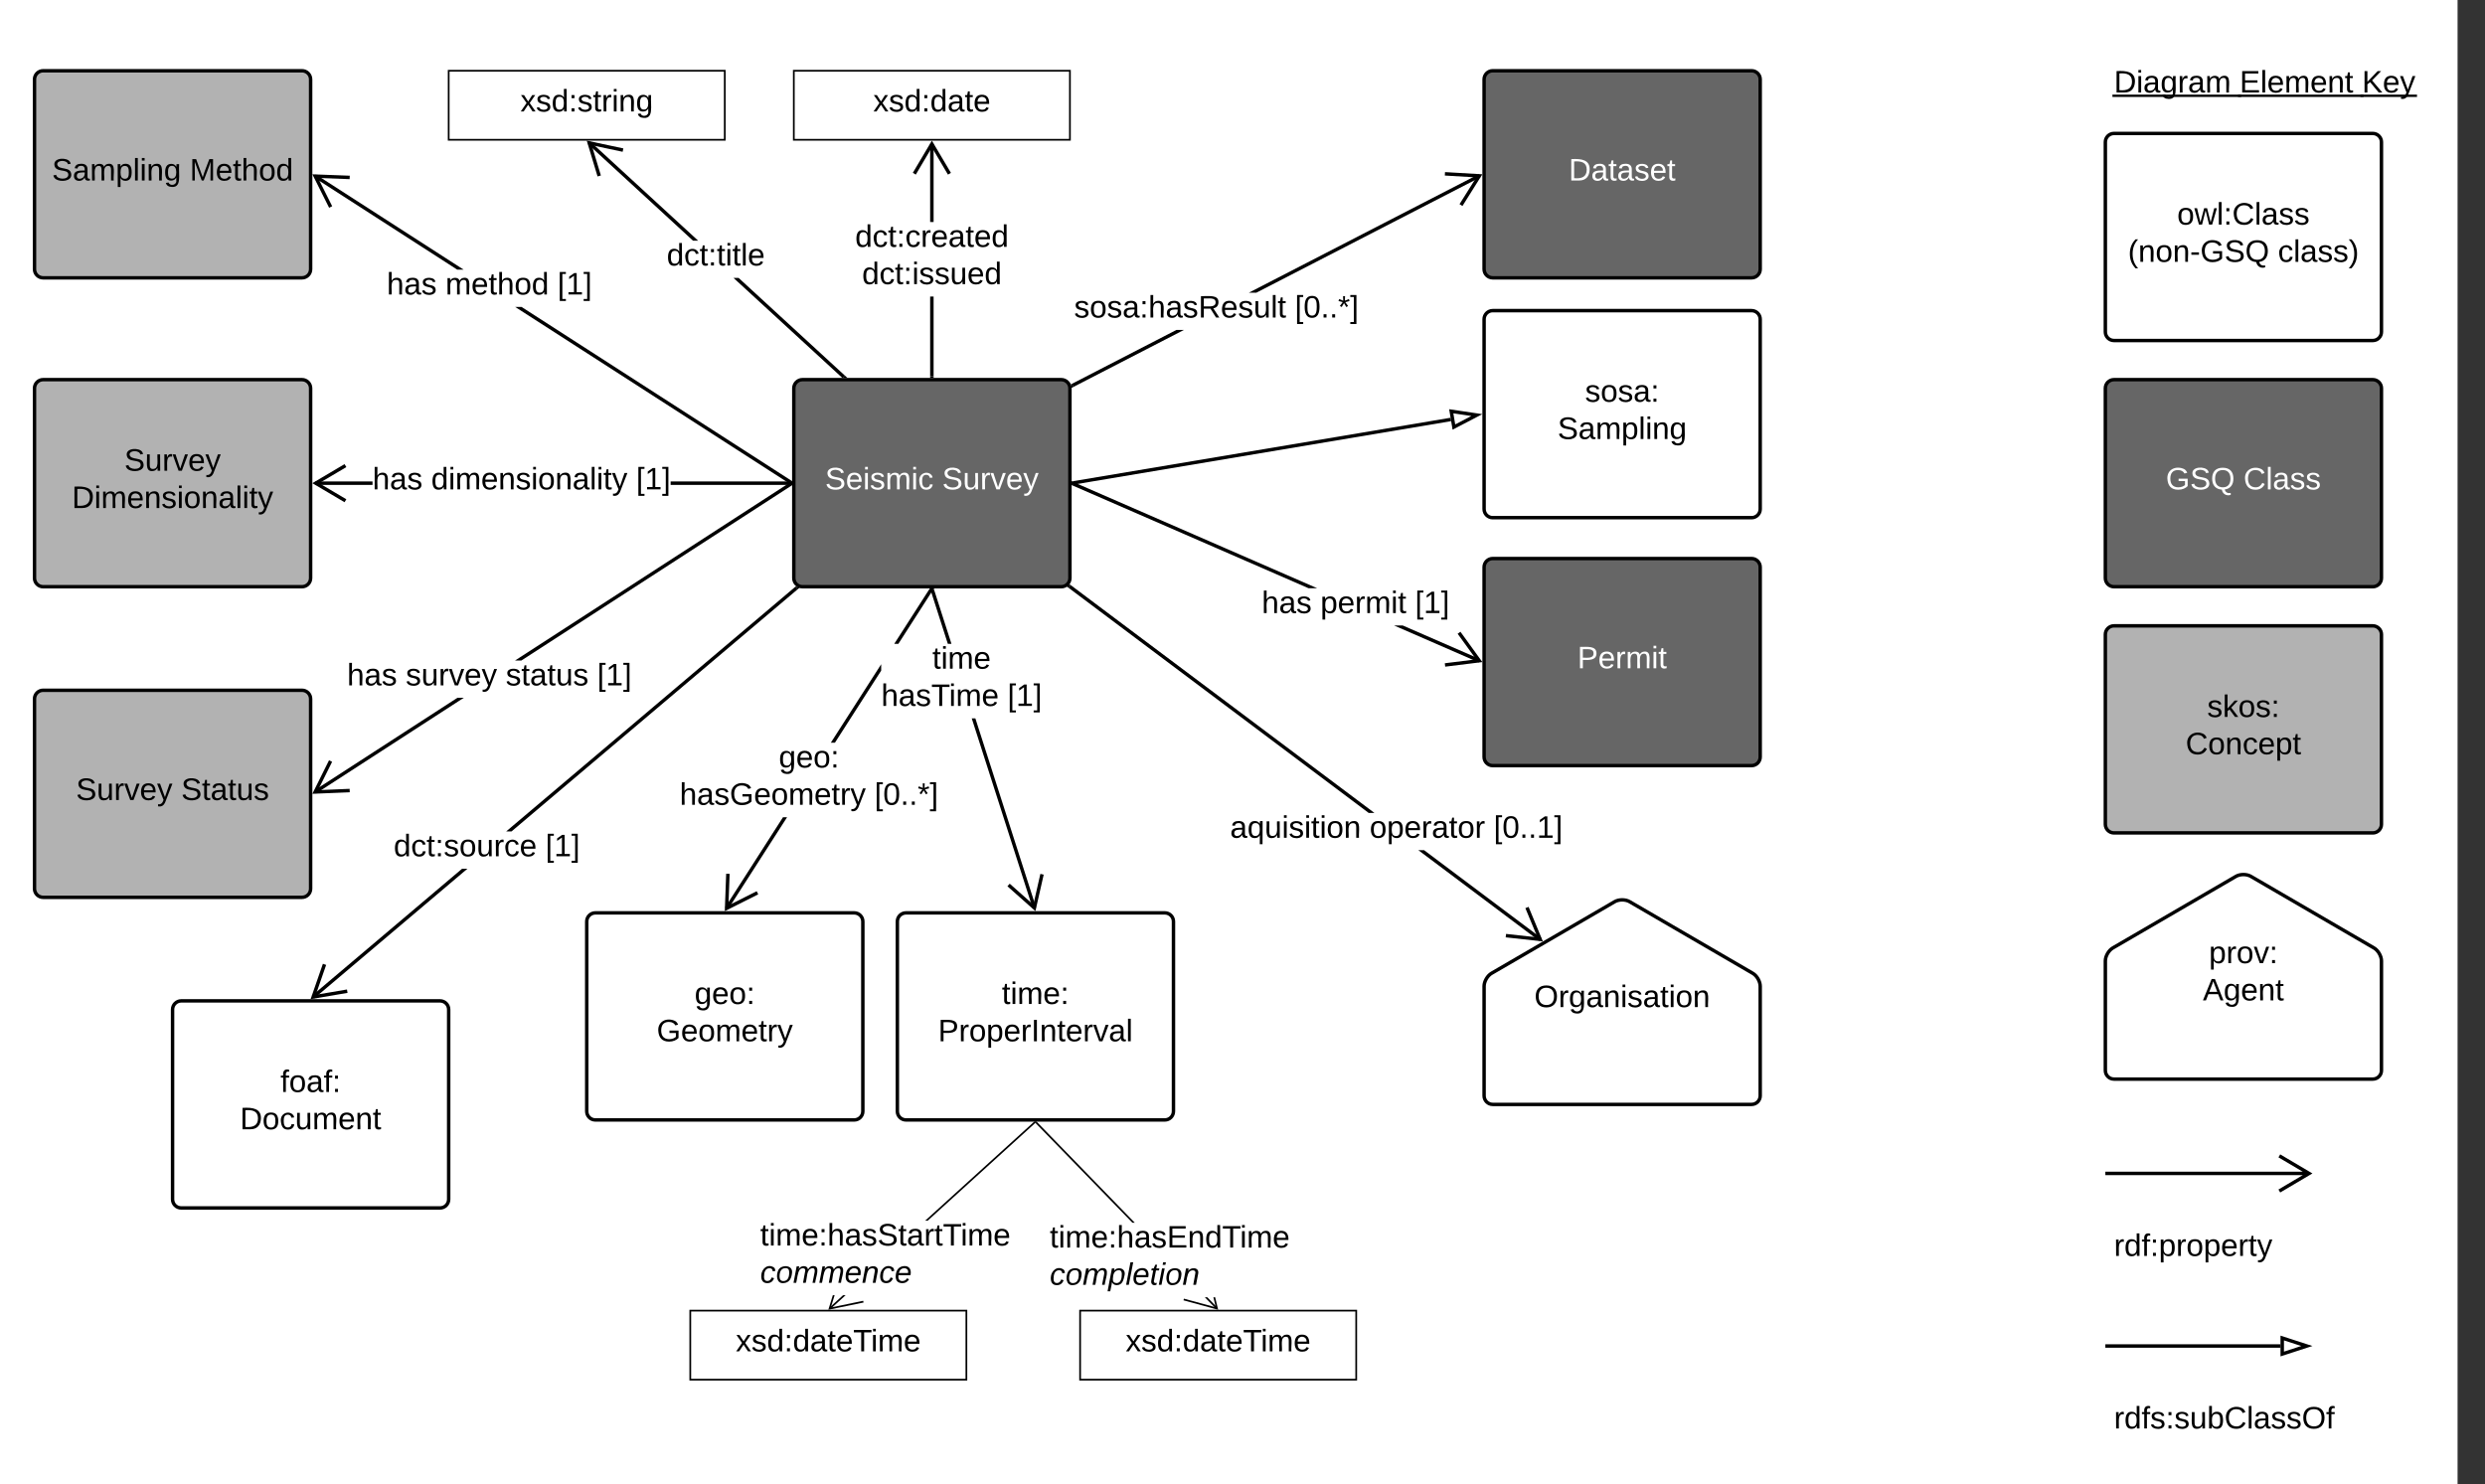 <svg xmlns="http://www.w3.org/2000/svg" xmlns:xlink="http://www.w3.org/1999/xlink" xmlns:lucid="lucid" width="1440" height="860"><rect width="100%" height="100%" fill="#333333" stroke="none"/><g transform="translate(-4.801 -4.801)" lucid:page-tab-id="CWO7RggtAkv_"><path d="M0 0h1428.9v1010.86H0z" fill="#fff"/><path d="M864.8 189.8c0-2.76 2.24-5 5-5h150c2.76 0 5 2.24 5 5v110c0 2.76-2.24 5-5 5h-150c-2.76 0-5-2.24-5-5z" stroke="#000" stroke-width="2" fill="#fff"/><use xlink:href="#a" transform="matrix(1,0,0,1,872.801,192.801) translate(50.5 44.8)"/><use xlink:href="#b" transform="matrix(1,0,0,1,872.801,192.801) translate(34.575 66.4)"/><path d="M464.8 229.8c0-2.76 2.24-5 5-5h150c2.76 0 5 2.24 5 5v110c0 2.76-2.24 5-5 5h-150c-2.76 0-5-2.24-5-5z" stroke="#000" stroke-width="2" fill="#666"/><use xlink:href="#c" transform="matrix(1,0,0,1,472.801,232.801) translate(10.1 55.6)"/><use xlink:href="#d" transform="matrix(1,0,0,1,472.801,232.801) translate(77.95 55.6)"/><path d="M626.8 284.63l218.75-36.76" stroke="#000" stroke-width="2" fill="none"/><path d="M626.98 285.62l-1.18.2v-2.03l.85-.16z"/><path d="M860.6 245.34l-13.3 6.93-1.53-9.14zM864.8 576.32c0-2.76 1.94-6.13 4.32-7.5l71.36-41.5c2.4-1.4 6.26-1.4 8.64 0l71.36 41.5c2.4 1.37 4.32 4.74 4.32 7.5v63.48c0 2.76-2.24 5-5 5h-150c-2.76 0-5-2.24-5-5z" stroke="#000" stroke-width="2" fill="#fff"/><use xlink:href="#e" transform="matrix(1,0,0,1,864.801,524.801) translate(29.075 63.6)"/><path d="M898 548.46l-1.2 1.6-70.1-52.58h3.34zm-96.76-72.58h-3.33L624 345.43l1.2-1.6z"/><path d="M625.2 343.85l-1.2 1.6-1.07-.8 1.7-1.23zM898.87 550.35l-21.56-2.37.23-1.98 18.2 2-7.02-16.92 1.86-.76z"/><use xlink:href="#f" transform="matrix(1,0,0,1,717.597,475.879) translate(0.01 14.4)"/><use xlink:href="#g" transform="matrix(1,0,0,1,717.597,475.879) translate(80.86 14.4)"/><use xlink:href="#h" transform="matrix(1,0,0,1,717.597,475.879) translate(152.76 14.4)"/><path d="M605.2 530.76l-1.9.6-35.4-110.27h2.1zM556.15 377.9h-2.1l-9.9-30.84 1.9-.6z"/><path d="M546.07 346.47l-1.9.6-.42-1.27h2.1zM609.6 511.65l-4.8 21.15-16.22-14.4 1.33-1.5 13.7 12.16 4.06-17.85z"/><use xlink:href="#i" transform="matrix(1,0,0,1,515.427,377.89) translate(29.655 14.4)"/><use xlink:href="#j" transform="matrix(1,0,0,1,515.427,377.89) translate(0.005 36)"/><use xlink:href="#k" transform="matrix(1,0,0,1,515.427,377.89) translate(73.205 36)"/><path d="M264.8 45.8h160v40h-160z" stroke="#000" fill="#fff"/><use xlink:href="#l" transform="matrix(1,0,0,1,269.801,50.801) translate(36.55 18.6)"/><path d="M494.34 222.4l-1.35 1.46-63.13-58h2.96zm-85-78.15h-2.97l-60.9-55.98 1.35-1.48z"/><path d="M495.88 223.8H493l1.32-1.43zM366.02 90.8l-.42 1.96-17.9-3.8 5.3 17.53-1.93.56-6.27-20.76z"/><use xlink:href="#m" transform="matrix(1,0,0,1,391.151,144.251) translate(0.005 14.4)"/><path d="M485.8 763.56l-.66-.74 8.2-7.45h1.48zM604.78 655.5l-62.4 56.67h-1.47l63.2-57.4z"/><path d="M604.76 655.52l-.65-.72h1.44zM486.25 762.48L505 758.6l.22 1-20.42 4.2 2.6-8.43h1.05z"/><use xlink:href="#n" transform="matrix(1,0,0,1,445.336,712.171) translate(0 14.4)"/><use xlink:href="#o" transform="matrix(1,0,0,1,445.336,712.171) translate(0 36)"/><path d="M404.8 764.3h160v40h-160z" stroke="#000" fill="#fff"/><use xlink:href="#p" transform="matrix(1,0,0,1,409.801,769.301) translate(21.4 18.6)"/><path d="M630.7 764.3h160v40h-160z" stroke="#000" fill="#fff"/><use xlink:href="#p" transform="matrix(1,0,0,1,635.701,769.301) translate(21.4 18.6)"/><path d="M710.43 762.8l-.72.7-6.74-6.95h1.4zm-48.05-49.45h-1.4l-56.2-57.84.73-.7z"/><path d="M605.52 654.82l-.72.7-.7-.72h1.4zM710.7 763.8l-20.1-5.47.25-.97 18.48 5.03-1.4-5.85h1.02z"/><use xlink:href="#q" transform="matrix(1,0,0,1,613.117,713.346) translate(0 14.4)"/><use xlink:href="#r" transform="matrix(1,0,0,1,613.117,713.346) translate(0 36)"/><path d="M864.8 50.8c0-2.76 2.24-5 5-5h150c2.76 0 5 2.24 5 5v110c0 2.76-2.24 5-5 5h-150c-2.76 0-5-2.24-5-5z" stroke="#000" stroke-width="2" fill="#666"/><use xlink:href="#s" transform="matrix(1,0,0,1,872.801,53.801) translate(41.025 55.6)"/><path d="M1224.8 709.8c0-2.76 2.24-5 5-5h150c2.76 0 5 2.24 5 5v30c0 2.76-2.24 5-5 5h-150c-2.76 0-5-2.24-5-5z" stroke="#000" stroke-opacity="0" stroke-width="2" fill="#fff" fill-opacity="0"/><use xlink:href="#t" transform="matrix(1,0,0,1,1229.801,709.801) translate(0 22.8)"/><path d="M1224.8 372.47c0-2.76 2.24-5 5-5h150c2.76 0 5 2.24 5 5v110c0 2.76-2.24 5-5 5h-150c-2.76 0-5-2.24-5-5z" stroke="#000" stroke-width="2" fill="#b2b2b2"/><use xlink:href="#u" transform="matrix(1,0,0,1,1232.801,375.467) translate(51 44.8)"/><use xlink:href="#v" transform="matrix(1,0,0,1,1232.801,375.467) translate(38.525 66.4)"/><path d="M1224.8 229.8c0-2.76 2.24-5 5-5h150c2.76 0 5 2.24 5 5v110c0 2.76-2.24 5-5 5h-150c-2.76 0-5-2.24-5-5z" stroke="#000" stroke-width="2" fill="#666"/><use xlink:href="#w" transform="matrix(1,0,0,1,1232.801,232.801) translate(27.05 55.6)"/><use xlink:href="#x" transform="matrix(1,0,0,1,1232.801,232.801) translate(72.05 55.6)"/><path d="M1224.8 29.8c0-2.76 2.24-5 5-5h190c2.76 0 5 2.24 5 5v50c0 2.76-2.24 5-5 5h-190c-2.76 0-5-2.24-5-5z" stroke="#000" stroke-opacity="0" stroke-width="2" fill="#fff" fill-opacity="0"/><use xlink:href="#y" transform="matrix(1,0,0,1,1229.801,29.801) translate(0 28.6)"/><use xlink:href="#z" transform="matrix(1,0,0,1,1229.801,29.801) translate(72.8 28.6)"/><use xlink:href="#A" transform="matrix(1,0,0,1,1229.801,29.801) translate(143.7 28.6)"/><path d="M1224.8 87.13c0-2.76 2.24-5 5-5h150c2.76 0 5 2.24 5 5v110c0 2.77-2.24 5-5 5h-150c-2.76 0-5-2.23-5-5z" stroke="#000" stroke-width="2" fill="#fff"/><use xlink:href="#B" transform="matrix(1,0,0,1,1232.801,90.134) translate(33.6 44.8)"/><use xlink:href="#C" transform="matrix(1,0,0,1,1232.801,90.134) translate(5.1 66.4)"/><use xlink:href="#D" transform="matrix(1,0,0,1,1232.801,90.134) translate(92 66.4)"/><path d="M1225.8 684.8h117.18M1225.83 684.8h-1.03M1325.62 694.98l17.22-10.18-17.22-10.18" stroke="#000" stroke-width="2" fill="none"/><path d="M1224.8 561.65c0-2.76 1.94-6.12 4.32-7.5l71.36-41.5c2.4-1.4 6.26-1.4 8.64 0l71.36 41.5c2.4 1.38 4.32 4.74 4.32 7.5v63.48c0 2.77-2.24 5-5 5h-150c-2.76 0-5-2.23-5-5z" stroke="#000" stroke-width="2" fill="#fff"/><use xlink:href="#E" transform="matrix(1,0,0,1,1224.801,510.134) translate(60.025 52.8)"/><use xlink:href="#F" transform="matrix(1,0,0,1,1224.801,510.134) translate(56.5 74.4)"/><path d="M626.95 228.95l-.9-1.78L686.5 196h4.37zm235.7-121.43l-129.84 66.9h-4.35l133.28-68.68z"/><path d="M626.98 228.94l-1.2.62-.3-1.74-.18-.27.76-.4zM863.8 105.8l-11.54 18.37-1.7-1.07 9.75-15.5-18.27-1.07.12-2z"/><use xlink:href="#G" transform="matrix(1,0,0,1,627.219,174.409) translate(0.005 14.4)"/><use xlink:href="#H" transform="matrix(1,0,0,1,627.219,174.409) translate(127.905 14.4)"/><path d="M1224.8 809.8c0-2.76 2.24-5 5-5h150c2.76 0 5 2.24 5 5v30c0 2.76-2.24 5-5 5h-150c-2.76 0-5-2.24-5-5z" stroke="#000" stroke-opacity="0" stroke-width="2" fill="#fff" fill-opacity="0"/><use xlink:href="#I" transform="matrix(1,0,0,1,1229.801,809.801) translate(0 22.8)"/><path d="M1225.8 784.8h100.5M1225.83 784.8h-1.03" stroke="#000" stroke-width="2" fill="none"/><path d="M1341.56 784.8l-14.26 4.64v-9.27z" stroke="#000" stroke-width="2" fill="#fff"/><path d="M464.8 45.8h160v40h-160z" stroke="#000" fill="#fff"/><use xlink:href="#J" transform="matrix(1,0,0,1,469.801,50.801) translate(41 18.6)"/><path d="M545.8 222.8h-2v-46.15h2zm0-89.35h-2V88.12h2z"/><path d="M545.8 223.8h-2v-1.02h2zM555.84 104.97l-1.72 1.02-9.32-15.77-9.32 15.76-1.72-1.03L544.8 86.3z"/><use xlink:href="#K" transform="matrix(1,0,0,1,500.326,133.451) translate(0.005 14.4)"/><use xlink:href="#L" transform="matrix(1,0,0,1,500.326,133.451) translate(4.005 36)"/><path d="M187.87 464.65l-1.1-1.68 83.1-53.8h3.68zM463.5 286.18l-156.6 101.4h-3.67l159.2-103.08z"/><path d="M463.8 286l-.32.2-1.08-1.68 1.4-.9zM197.26 446.28l-8.16 16.4 18.3-.76.07 2-21.67.88 9.67-19.42z"/><use xlink:href="#M" transform="matrix(1,0,0,1,205.918,387.574) translate(0 14.4)"/><use xlink:href="#N" transform="matrix(1,0,0,1,205.918,387.574) translate(34 14.4)"/><use xlink:href="#O" transform="matrix(1,0,0,1,205.918,387.574) translate(91.95 14.4)"/><use xlink:href="#k" transform="matrix(1,0,0,1,205.918,387.574) translate(144.95 14.4)"/><path d="M24.8 50.8c0-2.76 2.24-5 5-5h150c2.76 0 5 2.24 5 5v110c0 2.76-2.24 5-5 5h-150c-2.76 0-5-2.24-5-5z" stroke="#000" stroke-width="2" fill="#b2b2b2"/><use xlink:href="#P" transform="matrix(1,0,0,1,32.801,53.801) translate(2.1 55.6)"/><use xlink:href="#Q" transform="matrix(1,0,0,1,32.801,53.801) translate(81.95 55.6)"/><path d="M24.8 229.8c0-2.76 2.24-5 5-5h150c2.76 0 5 2.24 5 5v110c0 2.76-2.24 5-5 5h-150c-2.76 0-5-2.24-5-5z" stroke="#000" stroke-width="2" fill="#b2b2b2"/><use xlink:href="#R" transform="matrix(1,0,0,1,32.801,232.801) translate(44.025 44.8)"/><use xlink:href="#S" transform="matrix(1,0,0,1,32.801,232.801) translate(13.65 66.4)"/><path d="M463.5 283.42l-1.08 1.68-159.1-102.44h3.7zM273.47 161.06h-3.7l-82.98-53.43 1.07-1.7z"/><path d="M463.8 283.6v2.4l-1.4-.9 1.08-1.7zM207.48 106.62l-.08 2-18.3-.7 8.2 16.38-1.78.9-9.72-19.4z"/><use xlink:href="#M" transform="matrix(1,0,0,1,228.918,161.059) translate(0 14.4)"/><use xlink:href="#T" transform="matrix(1,0,0,1,228.918,161.059) translate(34 14.4)"/><use xlink:href="#k" transform="matrix(1,0,0,1,228.918,161.059) translate(98.95 14.4)"/><path d="M24.8 409.8c0-2.76 2.24-5 5-5h150c2.76 0 5 2.24 5 5v110c0 2.76-2.24 5-5 5h-150c-2.76 0-5-2.24-5-5z" stroke="#000" stroke-width="2" fill="#b2b2b2"/><use xlink:href="#U" transform="matrix(1,0,0,1,32.801,412.801) translate(16.025 55.6)"/><use xlink:href="#V" transform="matrix(1,0,0,1,32.801,412.801) translate(76.975 55.6)"/><path d="M220.67 285.8h-33.05v-2h33.05zm242.13 0h-69.38v-2h69.38z"/><path d="M463.8 285.8h-1.02v-2h1.02zM205.5 275.48l-15.77 9.32 15.76 9.32-1.03 1.72-18.67-11.04 18.67-11.04z"/><g><use xlink:href="#M" transform="matrix(1,0,0,1,220.666,274.001) translate(0 14.4)"/><use xlink:href="#W" transform="matrix(1,0,0,1,220.666,274.001) translate(34 14.4)"/><use xlink:href="#k" transform="matrix(1,0,0,1,220.666,274.001) translate(152.75 14.4)"/></g><path d="M426.62 531.8l-1.68-1.07 33.6-52.36h2.37zm88.8-138.37l-26.78 41.74h-2.38l29.17-45.45zm29.68-46.25l-19.7 30.7h-2.38l20.4-31.78z"/><path d="M545.1 347.2l-1.7-1.08.2-.32h2.4zM427.6 511.2l-.68 18.3 16.36-8.24.9 1.8-19.38 9.74.8-21.68z"/><g><use xlink:href="#X" transform="matrix(1,0,0,1,398.637,435.175) translate(57.455 14.4)"/><use xlink:href="#Y" transform="matrix(1,0,0,1,398.637,435.175) translate(0.005 36)"/><use xlink:href="#H" transform="matrix(1,0,0,1,398.637,435.175) translate(112.905 36)"/></g><path d="M344.8 538.8c0-2.76 2.24-5 5-5h150c2.76 0 5 2.24 5 5v110c0 2.76-2.24 5-5 5h-150c-2.76 0-5-2.24-5-5z" stroke="#000" stroke-width="2" fill="#fff"/><g><use xlink:href="#X" transform="matrix(1,0,0,1,352.801,541.801) translate(54.5 44.8)"/><use xlink:href="#Z" transform="matrix(1,0,0,1,352.801,541.801) translate(32.55 66.4)"/></g><path d="M524.8 538.8c0-2.76 2.24-5 5-5h150c2.76 0 5 2.24 5 5v110c0 2.76-2.24 5-5 5h-150c-2.76 0-5-2.24-5-5z" stroke="#000" stroke-width="2" fill="#fff"/><g><use xlink:href="#aa" transform="matrix(1,0,0,1,532.801,541.801) translate(52.55 44.8)"/><use xlink:href="#ab" transform="matrix(1,0,0,1,532.801,541.801) translate(15.6 66.4)"/></g><path d="M186.83 583.4l-1.3-1.54 87.05-73.65h3.1zm280.1-237.03L301.22 486.6h-3.1l167.55-141.76z"/><path d="M466.23 344.7l1.95.62-1.25 1.06-1.3-1.52.45-.38zM193.8 563.97l-6 17.3 18.05-3.07.34 1.97-21.4 3.63 7.12-20.5z"/><g><use xlink:href="#ac" transform="matrix(1,0,0,1,232.921,486.61) translate(0.01 14.4)"/><use xlink:href="#k" transform="matrix(1,0,0,1,232.921,486.61) translate(87.96 14.4)"/></g><path d="M104.8 589.8c0-2.76 2.24-5 5-5h150c2.76 0 5 2.24 5 5v110c0 2.76-2.24 5-5 5h-150c-2.76 0-5-2.24-5-5z" stroke="#000" stroke-width="2" fill="#fff"/><g><use xlink:href="#ad" transform="matrix(1,0,0,1,112.801,592.801) translate(54.5 44.8)"/><use xlink:href="#ae" transform="matrix(1,0,0,1,112.801,592.801) translate(31.05 66.4)"/></g><path d="M864.8 333.47c0-2.76 2.24-5 5-5h150c2.76 0 5 2.24 5 5v110c0 2.76-2.24 5-5 5h-150c-2.76 0-5-2.24-5-5z" stroke="#000" stroke-width="2" fill="#666"/><g><use xlink:href="#af" transform="matrix(1,0,0,1,872.801,336.467) translate(46.075 55.6)"/></g><path d="M862.53 386.82l-.8 1.84-49.1-21.4h5.02zm-94.47-41.15h-5L626.3 286.12l.8-1.84z"/><path d="M627.14 284.3l-.8 1.83-.54-.24v-2.2zM863.8 388.47l-21.53 2.66-.24-1.98 18.17-2.25-10.73-14.84 1.62-1.17z"/><g><use xlink:href="#M" transform="matrix(1,0,0,1,735.925,345.674) translate(0.01 14.4)"/><use xlink:href="#ag" transform="matrix(1,0,0,1,735.925,345.674) translate(34.01 14.4)"/><use xlink:href="#k" transform="matrix(1,0,0,1,735.925,345.674) translate(88.86 14.4)"/></g><defs><path d="M135-143c-3-34-86-38-87 0 15 53 115 12 119 90S17 21 10-45l28-5c4 36 97 45 98 0-10-56-113-15-118-90-4-57 82-63 122-42 12 7 21 19 24 35" id="ah"/><path d="M100-194c62-1 85 37 85 99 1 63-27 99-86 99S16-35 15-95c0-66 28-99 85-99zM99-20c44 1 53-31 53-75 0-43-8-75-51-75s-53 32-53 75 10 74 51 75" id="ai"/><path d="M141-36C126-15 110 5 73 4 37 3 15-17 15-53c-1-64 63-63 125-63 3-35-9-54-41-54-24 1-41 7-42 31l-33-3c5-37 33-52 76-52 45 0 72 20 72 64v82c-1 20 7 32 28 27v20c-31 9-61-2-59-35zM48-53c0 20 12 33 32 33 41-3 63-29 60-74-43 2-92-5-92 41" id="aj"/><path d="M33-154v-36h34v36H33zM33 0v-36h34V0H33" id="ak"/><g id="a"><use transform="matrix(0.05,0,0,0.05,0,0)" xlink:href="#ah"/><use transform="matrix(0.05,0,0,0.05,9,0)" xlink:href="#ai"/><use transform="matrix(0.05,0,0,0.05,19,0)" xlink:href="#ah"/><use transform="matrix(0.05,0,0,0.05,28,0)" xlink:href="#aj"/><use transform="matrix(0.05,0,0,0.05,38,0)" xlink:href="#ak"/></g><path d="M185-189c-5-48-123-54-124 2 14 75 158 14 163 119 3 78-121 87-175 55-17-10-28-26-33-46l33-7c5 56 141 63 141-1 0-78-155-14-162-118-5-82 145-84 179-34 5 7 8 16 11 25" id="al"/><path d="M210-169c-67 3-38 105-44 169h-31v-121c0-29-5-50-35-48C34-165 62-65 56 0H25l-1-190h30c1 10-1 24 2 32 10-44 99-50 107 0 11-21 27-35 58-36 85-2 47 119 55 194h-31v-121c0-29-5-49-35-48" id="am"/><path d="M115-194c55 1 70 41 70 98S169 2 115 4C84 4 66-9 55-30l1 105H24l-1-265h31l2 30c10-21 28-34 59-34zm-8 174c40 0 45-34 45-75s-6-73-45-74c-42 0-51 32-51 76 0 43 10 73 51 73" id="an"/><path d="M24 0v-261h32V0H24" id="ao"/><path d="M24-231v-30h32v30H24zM24 0v-190h32V0H24" id="ap"/><path d="M117-194c89-4 53 116 60 194h-32v-121c0-31-8-49-39-48C34-167 62-67 57 0H25l-1-190h30c1 10-1 24 2 32 11-22 29-35 61-36" id="aq"/><path d="M177-190C167-65 218 103 67 71c-23-6-38-20-44-43l32-5c15 47 100 32 89-28v-30C133-14 115 1 83 1 29 1 15-40 15-95c0-56 16-97 71-98 29-1 48 16 59 35 1-10 0-23 2-32h30zM94-22c36 0 50-32 50-73 0-42-14-75-50-75-39 0-46 34-46 75s6 73 46 73" id="ar"/><g id="b"><use transform="matrix(0.05,0,0,0.05,0,0)" xlink:href="#al"/><use transform="matrix(0.05,0,0,0.05,12,0)" xlink:href="#aj"/><use transform="matrix(0.05,0,0,0.05,22,0)" xlink:href="#am"/><use transform="matrix(0.05,0,0,0.05,36.95,0)" xlink:href="#an"/><use transform="matrix(0.05,0,0,0.05,46.95,0)" xlink:href="#ao"/><use transform="matrix(0.05,0,0,0.05,50.9,0)" xlink:href="#ap"/><use transform="matrix(0.05,0,0,0.05,54.85,0)" xlink:href="#aq"/><use transform="matrix(0.05,0,0,0.05,64.85,0)" xlink:href="#ar"/></g><path fill="#fff" d="M185-189c-5-48-123-54-124 2 14 75 158 14 163 119 3 78-121 87-175 55-17-10-28-26-33-46l33-7c5 56 141 63 141-1 0-78-155-14-162-118-5-82 145-84 179-34 5 7 8 16 11 25" id="as"/><path fill="#fff" d="M100-194c63 0 86 42 84 106H49c0 40 14 67 53 68 26 1 43-12 49-29l28 8c-11 28-37 45-77 45C44 4 14-33 15-96c1-61 26-98 85-98zm52 81c6-60-76-77-97-28-3 7-6 17-6 28h103" id="at"/><path fill="#fff" d="M24-231v-30h32v30H24zM24 0v-190h32V0H24" id="au"/><path fill="#fff" d="M135-143c-3-34-86-38-87 0 15 53 115 12 119 90S17 21 10-45l28-5c4 36 97 45 98 0-10-56-113-15-118-90-4-57 82-63 122-42 12 7 21 19 24 35" id="av"/><path fill="#fff" d="M210-169c-67 3-38 105-44 169h-31v-121c0-29-5-50-35-48C34-165 62-65 56 0H25l-1-190h30c1 10-1 24 2 32 10-44 99-50 107 0 11-21 27-35 58-36 85-2 47 119 55 194h-31v-121c0-29-5-49-35-48" id="aw"/><path fill="#fff" d="M96-169c-40 0-48 33-48 73s9 75 48 75c24 0 41-14 43-38l32 2c-6 37-31 61-74 61-59 0-76-41-82-99-10-93 101-131 147-64 4 7 5 14 7 22l-32 3c-4-21-16-35-41-35" id="ax"/><g id="c"><use transform="matrix(0.05,0,0,0.05,0,0)" xlink:href="#as"/><use transform="matrix(0.05,0,0,0.05,12,0)" xlink:href="#at"/><use transform="matrix(0.05,0,0,0.05,22,0)" xlink:href="#au"/><use transform="matrix(0.05,0,0,0.05,25.95,0)" xlink:href="#av"/><use transform="matrix(0.05,0,0,0.05,34.95,0)" xlink:href="#aw"/><use transform="matrix(0.05,0,0,0.05,49.9,0)" xlink:href="#au"/><use transform="matrix(0.05,0,0,0.05,53.85,0)" xlink:href="#ax"/></g><path fill="#fff" d="M84 4C-5 8 30-112 23-190h32v120c0 31 7 50 39 49 72-2 45-101 50-169h31l1 190h-30c-1-10 1-25-2-33-11 22-28 36-60 37" id="ay"/><path fill="#fff" d="M114-163C36-179 61-72 57 0H25l-1-190h30c1 12-1 29 2 39 6-27 23-49 58-41v29" id="az"/><path fill="#fff" d="M108 0H70L1-190h34L89-25l56-165h34" id="aA"/><path fill="#fff" d="M179-190L93 31C79 59 56 82 12 73V49c39 6 53-20 64-50L1-190h34L92-34l54-156h33" id="aB"/><g id="d"><use transform="matrix(0.05,0,0,0.05,0,0)" xlink:href="#as"/><use transform="matrix(0.05,0,0,0.05,12,0)" xlink:href="#ay"/><use transform="matrix(0.05,0,0,0.05,22,0)" xlink:href="#az"/><use transform="matrix(0.05,0,0,0.05,27.95,0)" xlink:href="#aA"/><use transform="matrix(0.05,0,0,0.05,36.95,0)" xlink:href="#at"/><use transform="matrix(0.05,0,0,0.05,46.95,0)" xlink:href="#aB"/></g><path d="M140-251c81 0 123 46 123 126C263-46 219 4 140 4 59 4 17-45 17-125s42-126 123-126zm0 227c63 0 89-41 89-101s-29-99-89-99c-61 0-89 39-89 99S79-25 140-24" id="aC"/><path d="M114-163C36-179 61-72 57 0H25l-1-190h30c1 12-1 29 2 39 6-27 23-49 58-41v29" id="aD"/><path d="M59-47c-2 24 18 29 38 22v24C64 9 27 4 27-40v-127H5v-23h24l9-43h21v43h35v23H59v120" id="aE"/><g id="e"><use transform="matrix(0.05,0,0,0.05,0,0)" xlink:href="#aC"/><use transform="matrix(0.05,0,0,0.05,14,0)" xlink:href="#aD"/><use transform="matrix(0.05,0,0,0.05,19.95,0)" xlink:href="#ar"/><use transform="matrix(0.05,0,0,0.05,29.95,0)" xlink:href="#aj"/><use transform="matrix(0.05,0,0,0.05,39.95,0)" xlink:href="#aq"/><use transform="matrix(0.05,0,0,0.05,49.95,0)" xlink:href="#ap"/><use transform="matrix(0.05,0,0,0.05,53.9,0)" xlink:href="#ah"/><use transform="matrix(0.05,0,0,0.05,62.9,0)" xlink:href="#aj"/><use transform="matrix(0.05,0,0,0.05,72.9,0)" xlink:href="#aE"/><use transform="matrix(0.05,0,0,0.05,77.9,0)" xlink:href="#ap"/><use transform="matrix(0.05,0,0,0.05,81.85,0)" xlink:href="#ai"/><use transform="matrix(0.05,0,0,0.05,91.85,0)" xlink:href="#aq"/></g><path d="M145-31C134-9 116 4 85 4 32 4 16-35 15-94c0-59 17-99 70-100 32-1 48 14 60 33 0-11-1-24 2-32h30l-1 268h-32zM93-21c41 0 51-33 51-76s-8-73-50-73c-40 0-46 35-46 75s5 74 45 74" id="aF"/><path d="M84 4C-5 8 30-112 23-190h32v120c0 31 7 50 39 49 72-2 45-101 50-169h31l1 190h-30c-1-10 1-25-2-33-11 22-28 36-60 37" id="aG"/><g id="f"><use transform="matrix(0.05,0,0,0.05,0,0)" xlink:href="#aj"/><use transform="matrix(0.05,0,0,0.05,10,0)" xlink:href="#aF"/><use transform="matrix(0.05,0,0,0.05,20,0)" xlink:href="#aG"/><use transform="matrix(0.05,0,0,0.05,30,0)" xlink:href="#ap"/><use transform="matrix(0.05,0,0,0.05,33.95,0)" xlink:href="#ah"/><use transform="matrix(0.05,0,0,0.05,42.95,0)" xlink:href="#ap"/><use transform="matrix(0.05,0,0,0.05,46.9,0)" xlink:href="#aE"/><use transform="matrix(0.05,0,0,0.05,51.9,0)" xlink:href="#ap"/><use transform="matrix(0.05,0,0,0.05,55.85,0)" xlink:href="#ai"/><use transform="matrix(0.05,0,0,0.05,65.85,0)" xlink:href="#aq"/></g><path d="M100-194c63 0 86 42 84 106H49c0 40 14 67 53 68 26 1 43-12 49-29l28 8c-11 28-37 45-77 45C44 4 14-33 15-96c1-61 26-98 85-98zm52 81c6-60-76-77-97-28-3 7-6 17-6 28h103" id="aH"/><g id="g"><use transform="matrix(0.05,0,0,0.05,0,0)" xlink:href="#ai"/><use transform="matrix(0.05,0,0,0.05,10,0)" xlink:href="#an"/><use transform="matrix(0.05,0,0,0.05,20,0)" xlink:href="#aH"/><use transform="matrix(0.05,0,0,0.05,30,0)" xlink:href="#aD"/><use transform="matrix(0.05,0,0,0.05,35.95,0)" xlink:href="#aj"/><use transform="matrix(0.05,0,0,0.05,45.95,0)" xlink:href="#aE"/><use transform="matrix(0.05,0,0,0.05,50.95,0)" xlink:href="#ai"/><use transform="matrix(0.05,0,0,0.05,60.95,0)" xlink:href="#aD"/></g><path d="M26 75v-336h71v23H56V52h41v23H26" id="aI"/><path d="M101-251c68 0 85 55 85 127S166 4 100 4C33 4 14-52 14-124c0-73 17-127 87-127zm-1 229c47 0 54-49 54-102s-4-102-53-102c-51 0-55 48-55 102 0 53 5 102 54 102" id="aJ"/><path d="M33 0v-38h34V0H33" id="aK"/><path d="M27 0v-27h64v-190l-56 39v-29l58-41h29v221h61V0H27" id="aL"/><path d="M3 75V52h41v-290H3v-23h71V75H3" id="aM"/><g id="h"><use transform="matrix(0.05,0,0,0.05,0,0)" xlink:href="#aI"/><use transform="matrix(0.05,0,0,0.05,5,0)" xlink:href="#aJ"/><use transform="matrix(0.05,0,0,0.05,15,0)" xlink:href="#aK"/><use transform="matrix(0.05,0,0,0.05,20,0)" xlink:href="#aK"/><use transform="matrix(0.05,0,0,0.05,25,0)" xlink:href="#aL"/><use transform="matrix(0.05,0,0,0.05,35,0)" xlink:href="#aM"/></g><g id="i"><use transform="matrix(0.05,0,0,0.05,0,0)" xlink:href="#aE"/><use transform="matrix(0.05,0,0,0.05,5,0)" xlink:href="#ap"/><use transform="matrix(0.05,0,0,0.05,8.95,0)" xlink:href="#am"/><use transform="matrix(0.05,0,0,0.05,23.9,0)" xlink:href="#aH"/></g><path d="M106-169C34-169 62-67 57 0H25v-261h32l-1 103c12-21 28-36 61-36 89 0 53 116 60 194h-32v-121c2-32-8-49-39-48" id="aN"/><path d="M127-220V0H93v-220H8v-28h204v28h-85" id="aO"/><g id="j"><use transform="matrix(0.05,0,0,0.05,0,0)" xlink:href="#aN"/><use transform="matrix(0.05,0,0,0.05,10,0)" xlink:href="#aj"/><use transform="matrix(0.05,0,0,0.05,20,0)" xlink:href="#ah"/><use transform="matrix(0.05,0,0,0.05,29,0)" xlink:href="#aO"/><use transform="matrix(0.05,0,0,0.05,39.3,0)" xlink:href="#ap"/><use transform="matrix(0.05,0,0,0.05,43.25,0)" xlink:href="#am"/><use transform="matrix(0.05,0,0,0.05,58.2,0)" xlink:href="#aH"/></g><g id="k"><use transform="matrix(0.05,0,0,0.05,0,0)" xlink:href="#aI"/><use transform="matrix(0.05,0,0,0.05,5,0)" xlink:href="#aL"/><use transform="matrix(0.05,0,0,0.05,15,0)" xlink:href="#aM"/></g><path d="M141 0L90-78 38 0H4l68-98-65-92h35l48 74 47-74h35l-64 92 68 98h-35" id="aP"/><path d="M85-194c31 0 48 13 60 33l-1-100h32l1 261h-30c-2-10 0-23-3-31C134-8 116 4 85 4 32 4 16-35 15-94c0-66 23-100 70-100zm9 24c-40 0-46 34-46 75 0 40 6 74 45 74 42 0 51-32 51-76 0-42-9-74-50-73" id="aQ"/><g id="l"><use transform="matrix(0.05,0,0,0.05,0,0)" xlink:href="#aP"/><use transform="matrix(0.05,0,0,0.05,9,0)" xlink:href="#ah"/><use transform="matrix(0.05,0,0,0.05,18,0)" xlink:href="#aQ"/><use transform="matrix(0.05,0,0,0.05,28,0)" xlink:href="#ak"/><use transform="matrix(0.05,0,0,0.05,33,0)" xlink:href="#ah"/><use transform="matrix(0.05,0,0,0.05,42,0)" xlink:href="#aE"/><use transform="matrix(0.05,0,0,0.05,47,0)" xlink:href="#aD"/><use transform="matrix(0.05,0,0,0.05,52.95,0)" xlink:href="#ap"/><use transform="matrix(0.05,0,0,0.05,56.9,0)" xlink:href="#aq"/><use transform="matrix(0.05,0,0,0.05,66.9,0)" xlink:href="#ar"/></g><path d="M96-169c-40 0-48 33-48 73s9 75 48 75c24 0 41-14 43-38l32 2c-6 37-31 61-74 61-59 0-76-41-82-99-10-93 101-131 147-64 4 7 5 14 7 22l-32 3c-4-21-16-35-41-35" id="aR"/><g id="m"><use transform="matrix(0.05,0,0,0.05,0,0)" xlink:href="#aQ"/><use transform="matrix(0.05,0,0,0.05,10,0)" xlink:href="#aR"/><use transform="matrix(0.05,0,0,0.05,19,0)" xlink:href="#aE"/><use transform="matrix(0.05,0,0,0.05,24,0)" xlink:href="#ak"/><use transform="matrix(0.05,0,0,0.05,29,0)" xlink:href="#aE"/><use transform="matrix(0.05,0,0,0.05,34,0)" xlink:href="#ap"/><use transform="matrix(0.05,0,0,0.05,37.95,0)" xlink:href="#aE"/><use transform="matrix(0.05,0,0,0.05,42.95,0)" xlink:href="#ao"/><use transform="matrix(0.05,0,0,0.05,46.9,0)" xlink:href="#aH"/></g><g id="n"><use transform="matrix(0.05,0,0,0.05,0,0)" xlink:href="#aE"/><use transform="matrix(0.05,0,0,0.05,5,0)" xlink:href="#ap"/><use transform="matrix(0.05,0,0,0.05,8.95,0)" xlink:href="#am"/><use transform="matrix(0.05,0,0,0.05,23.9,0)" xlink:href="#aH"/><use transform="matrix(0.05,0,0,0.05,33.9,0)" xlink:href="#ak"/><use transform="matrix(0.05,0,0,0.05,38.9,0)" xlink:href="#aN"/><use transform="matrix(0.05,0,0,0.05,48.9,0)" xlink:href="#aj"/><use transform="matrix(0.05,0,0,0.05,58.9,0)" xlink:href="#ah"/><use transform="matrix(0.05,0,0,0.05,67.9,0)" xlink:href="#al"/><use transform="matrix(0.05,0,0,0.05,79.9,0)" xlink:href="#aE"/><use transform="matrix(0.05,0,0,0.05,84.9,0)" xlink:href="#aj"/><use transform="matrix(0.05,0,0,0.05,94.9,0)" xlink:href="#aD"/><use transform="matrix(0.05,0,0,0.05,100.85,0)" xlink:href="#aE"/><use transform="matrix(0.05,0,0,0.05,105.85,0)" xlink:href="#aO"/><use transform="matrix(0.05,0,0,0.05,116.15,0)" xlink:href="#ap"/><use transform="matrix(0.05,0,0,0.05,120.1,0)" xlink:href="#am"/><use transform="matrix(0.05,0,0,0.05,135.05,0)" xlink:href="#aH"/></g><path d="M44-68c0 29 11 47 38 47 30 0 42-19 51-41l28 9C148-21 126 4 82 4 31 4 10-29 12-85c3-77 74-140 146-93 12 8 15 23 18 40l-31 5c-1-22-13-36-36-36-52 0-65 49-65 101" id="aS"/><path d="M30-147c31-64 166-65 159 27C183-49 158 1 86 4 9 8 1-88 30-147zM88-20c53 0 68-48 68-100 0-31-11-51-44-50-52 1-68 46-68 97 0 32 13 53 44 53" id="aT"/><path d="M248-111c6-24 9-61-24-58-72 9-57 108-77 169h-31l26-142c3-37-50-30-64-10C52-115 50-51 37 0H6l36-190h30c-1 10-6 24-4 32 13-43 101-52 105 5 13-22 29-41 61-41 90 0 28 129 23 194h-31" id="aU"/><path d="M111-194c62-3 86 47 72 106H45c-7 38 6 69 45 68 27-1 43-14 53-32l24 11C152-15 129 4 87 4 38 3 12-23 12-71c0-70 32-119 99-123zm44 81c14-66-71-72-95-28-4 8-8 17-11 28h106" id="aV"/><path d="M67-158c22-48 132-52 116 29L158 0h-32l25-140c3-38-53-32-70-12C52-117 51-52 38 0H6l36-190h30" id="aW"/><g id="o"><use transform="matrix(0.05,0,0,0.05,0,0)" xlink:href="#aS"/><use transform="matrix(0.05,0,0,0.05,9,0)" xlink:href="#aT"/><use transform="matrix(0.05,0,0,0.05,19,0)" xlink:href="#aU"/><use transform="matrix(0.05,0,0,0.05,33.95,0)" xlink:href="#aU"/><use transform="matrix(0.05,0,0,0.05,48.9,0)" xlink:href="#aV"/><use transform="matrix(0.05,0,0,0.05,58.9,0)" xlink:href="#aW"/><use transform="matrix(0.05,0,0,0.05,68.9,0)" xlink:href="#aS"/><use transform="matrix(0.05,0,0,0.05,77.9,0)" xlink:href="#aV"/></g><g id="p"><use transform="matrix(0.05,0,0,0.05,0,0)" xlink:href="#aP"/><use transform="matrix(0.05,0,0,0.05,9,0)" xlink:href="#ah"/><use transform="matrix(0.05,0,0,0.05,18,0)" xlink:href="#aQ"/><use transform="matrix(0.05,0,0,0.05,28,0)" xlink:href="#ak"/><use transform="matrix(0.05,0,0,0.05,33,0)" xlink:href="#aQ"/><use transform="matrix(0.05,0,0,0.05,43,0)" xlink:href="#aj"/><use transform="matrix(0.05,0,0,0.05,53,0)" xlink:href="#aE"/><use transform="matrix(0.05,0,0,0.05,58,0)" xlink:href="#aH"/><use transform="matrix(0.05,0,0,0.05,68,0)" xlink:href="#aO"/><use transform="matrix(0.05,0,0,0.05,78.3,0)" xlink:href="#ap"/><use transform="matrix(0.05,0,0,0.05,82.25,0)" xlink:href="#am"/><use transform="matrix(0.05,0,0,0.05,97.2,0)" xlink:href="#aH"/></g><path d="M30 0v-248h187v28H63v79h144v27H63v87h162V0H30" id="aX"/><g id="q"><use transform="matrix(0.05,0,0,0.05,0,0)" xlink:href="#aE"/><use transform="matrix(0.05,0,0,0.05,5,0)" xlink:href="#ap"/><use transform="matrix(0.05,0,0,0.05,8.95,0)" xlink:href="#am"/><use transform="matrix(0.05,0,0,0.05,23.9,0)" xlink:href="#aH"/><use transform="matrix(0.05,0,0,0.05,33.9,0)" xlink:href="#ak"/><use transform="matrix(0.05,0,0,0.05,38.9,0)" xlink:href="#aN"/><use transform="matrix(0.05,0,0,0.05,48.9,0)" xlink:href="#aj"/><use transform="matrix(0.05,0,0,0.05,58.9,0)" xlink:href="#ah"/><use transform="matrix(0.05,0,0,0.05,67.9,0)" xlink:href="#aX"/><use transform="matrix(0.05,0,0,0.05,79.9,0)" xlink:href="#aq"/><use transform="matrix(0.05,0,0,0.05,89.9,0)" xlink:href="#aQ"/><use transform="matrix(0.05,0,0,0.05,99.9,0)" xlink:href="#aO"/><use transform="matrix(0.05,0,0,0.05,110.2,0)" xlink:href="#ap"/><use transform="matrix(0.05,0,0,0.05,114.15,0)" xlink:href="#am"/><use transform="matrix(0.05,0,0,0.05,129.1,0)" xlink:href="#aH"/></g><path d="M67-162c32-53 139-36 121 50C175-51 163 2 97 4 68 4 52-11 42-31 38 6 28 39 22 75H-9l50-265h29c-1 10 0 20-3 28zm89 36c0-26-10-43-35-43-54 0-67 50-69 103-1 29 14 45 42 46 53 0 62-58 62-106" id="aY"/><path d="M6 0l50-261h32L37 0H6" id="aZ"/><path d="M51-54c-9 22 5 41 31 30L79-1C43 14 10-4 19-52l22-115H19l5-23h22l19-43h21l-9 43h35l-4 23H73" id="ba"/><path d="M50-231l6-30h32l-6 30H50zM6 0l37-190h31L37 0H6" id="bb"/><g id="r"><use transform="matrix(0.05,0,0,0.05,0,0)" xlink:href="#aS"/><use transform="matrix(0.05,0,0,0.05,9,0)" xlink:href="#aT"/><use transform="matrix(0.05,0,0,0.05,19,0)" xlink:href="#aU"/><use transform="matrix(0.05,0,0,0.05,33.95,0)" xlink:href="#aY"/><use transform="matrix(0.05,0,0,0.05,43.95,0)" xlink:href="#aZ"/><use transform="matrix(0.05,0,0,0.05,47.9,0)" xlink:href="#aV"/><use transform="matrix(0.05,0,0,0.05,57.9,0)" xlink:href="#ba"/><use transform="matrix(0.05,0,0,0.05,62.9,0)" xlink:href="#bb"/><use transform="matrix(0.05,0,0,0.05,66.85,0)" xlink:href="#aT"/><use transform="matrix(0.05,0,0,0.05,76.85,0)" xlink:href="#aW"/></g><path fill="#fff" d="M30-248c118-7 216 8 213 122C240-48 200 0 122 0H30v-248zM63-27c89 8 146-16 146-99s-60-101-146-95v194" id="bc"/><path fill="#fff" d="M141-36C126-15 110 5 73 4 37 3 15-17 15-53c-1-64 63-63 125-63 3-35-9-54-41-54-24 1-41 7-42 31l-33-3c5-37 33-52 76-52 45 0 72 20 72 64v82c-1 20 7 32 28 27v20c-31 9-61-2-59-35zM48-53c0 20 12 33 32 33 41-3 63-29 60-74-43 2-92-5-92 41" id="bd"/><path fill="#fff" d="M59-47c-2 24 18 29 38 22v24C64 9 27 4 27-40v-127H5v-23h24l9-43h21v43h35v23H59v120" id="be"/><g id="s"><use transform="matrix(0.05,0,0,0.05,0,0)" xlink:href="#bc"/><use transform="matrix(0.05,0,0,0.05,12.95,0)" xlink:href="#bd"/><use transform="matrix(0.05,0,0,0.05,22.95,0)" xlink:href="#be"/><use transform="matrix(0.05,0,0,0.05,27.95,0)" xlink:href="#bd"/><use transform="matrix(0.05,0,0,0.05,37.95,0)" xlink:href="#av"/><use transform="matrix(0.05,0,0,0.05,46.95,0)" xlink:href="#at"/><use transform="matrix(0.05,0,0,0.05,56.95,0)" xlink:href="#be"/></g><path d="M101-234c-31-9-42 10-38 44h38v23H63V0H32v-167H5v-23h27c-7-52 17-82 69-68v24" id="bf"/><path d="M179-190L93 31C79 59 56 82 12 73V49c39 6 53-20 64-50L1-190h34L92-34l54-156h33" id="bg"/><g id="t"><use transform="matrix(0.05,0,0,0.05,0,0)" xlink:href="#aD"/><use transform="matrix(0.05,0,0,0.05,5.95,0)" xlink:href="#aQ"/><use transform="matrix(0.05,0,0,0.05,15.95,0)" xlink:href="#bf"/><use transform="matrix(0.05,0,0,0.05,20.95,0)" xlink:href="#ak"/><use transform="matrix(0.05,0,0,0.05,25.95,0)" xlink:href="#an"/><use transform="matrix(0.05,0,0,0.05,35.95,0)" xlink:href="#aD"/><use transform="matrix(0.05,0,0,0.05,41.9,0)" xlink:href="#ai"/><use transform="matrix(0.05,0,0,0.05,51.9,0)" xlink:href="#an"/><use transform="matrix(0.05,0,0,0.05,61.9,0)" xlink:href="#aH"/><use transform="matrix(0.05,0,0,0.05,71.9,0)" xlink:href="#aD"/><use transform="matrix(0.05,0,0,0.05,77.85,0)" xlink:href="#aE"/><use transform="matrix(0.05,0,0,0.05,82.85,0)" xlink:href="#bg"/></g><path d="M143 0L79-87 56-68V0H24v-261h32v163l83-92h37l-77 82L181 0h-38" id="bh"/><g id="u"><use transform="matrix(0.05,0,0,0.05,0,0)" xlink:href="#ah"/><use transform="matrix(0.05,0,0,0.05,9,0)" xlink:href="#bh"/><use transform="matrix(0.05,0,0,0.05,18,0)" xlink:href="#ai"/><use transform="matrix(0.05,0,0,0.05,28,0)" xlink:href="#ah"/><use transform="matrix(0.05,0,0,0.05,37,0)" xlink:href="#ak"/></g><path d="M212-179c-10-28-35-45-73-45-59 0-87 40-87 99 0 60 29 101 89 101 43 0 62-24 78-52l27 14C228-24 195 4 139 4 59 4 22-46 18-125c-6-104 99-153 187-111 19 9 31 26 39 46" id="bi"/><g id="v"><use transform="matrix(0.05,0,0,0.05,0,0)" xlink:href="#bi"/><use transform="matrix(0.05,0,0,0.05,12.95,0)" xlink:href="#ai"/><use transform="matrix(0.05,0,0,0.05,22.95,0)" xlink:href="#aq"/><use transform="matrix(0.05,0,0,0.05,32.95,0)" xlink:href="#aR"/><use transform="matrix(0.05,0,0,0.05,41.95,0)" xlink:href="#aH"/><use transform="matrix(0.05,0,0,0.05,51.95,0)" xlink:href="#an"/><use transform="matrix(0.05,0,0,0.05,61.95,0)" xlink:href="#aE"/></g><path fill="#fff" d="M143 4C61 4 22-44 18-125c-5-107 100-154 193-111 17 8 29 25 37 43l-32 9c-13-25-37-40-76-40-61 0-88 39-88 99 0 61 29 100 91 101 35 0 62-11 79-27v-45h-74v-28h105v86C228-13 192 4 143 4" id="bj"/><path fill="#fff" d="M140-251c81 0 123 46 123 126C263-53 228-8 163 1c7 30 30 48 69 40v23c-55 16-95-15-103-61C56-3 17-48 17-125c0-80 42-126 123-126zm0 227c63 0 89-41 89-101s-29-99-89-99c-61 0-89 39-89 99S79-25 140-24" id="bk"/><g id="w"><use transform="matrix(0.05,0,0,0.05,0,0)" xlink:href="#bj"/><use transform="matrix(0.05,0,0,0.05,14,0)" xlink:href="#as"/><use transform="matrix(0.05,0,0,0.05,26,0)" xlink:href="#bk"/></g><path fill="#fff" d="M212-179c-10-28-35-45-73-45-59 0-87 40-87 99 0 60 29 101 89 101 43 0 62-24 78-52l27 14C228-24 195 4 139 4 59 4 22-46 18-125c-6-104 99-153 187-111 19 9 31 26 39 46" id="bl"/><path fill="#fff" d="M24 0v-261h32V0H24" id="bm"/><g id="x"><use transform="matrix(0.05,0,0,0.05,0,0)" xlink:href="#bl"/><use transform="matrix(0.05,0,0,0.05,12.95,0)" xlink:href="#bm"/><use transform="matrix(0.05,0,0,0.05,16.9,0)" xlink:href="#bd"/><use transform="matrix(0.05,0,0,0.05,26.9,0)" xlink:href="#av"/><use transform="matrix(0.05,0,0,0.05,35.9,0)" xlink:href="#av"/></g><path d="M30-248c118-7 216 8 213 122C240-48 200 0 122 0H30v-248zM63-27c89 8 146-16 146-99s-60-101-146-95v194" id="bn"/><g id="y"><use transform="matrix(0.05,0,0,0.05,0,0)" xlink:href="#bn"/><use transform="matrix(0.05,0,0,0.05,12.95,0)" xlink:href="#ap"/><use transform="matrix(0.05,0,0,0.05,16.9,0)" xlink:href="#aj"/><use transform="matrix(0.05,0,0,0.05,26.9,0)" xlink:href="#ar"/><use transform="matrix(0.05,0,0,0.05,36.9,0)" xlink:href="#aD"/><use transform="matrix(0.05,0,0,0.05,42.85,0)" xlink:href="#aj"/><use transform="matrix(0.05,0,0,0.05,52.85,0)" xlink:href="#am"/><path d="M-.9 1.25h74.6v1.32H-.9z"/></g><g id="z"><use transform="matrix(0.05,0,0,0.05,0,0)" xlink:href="#aX"/><use transform="matrix(0.05,0,0,0.05,12,0)" xlink:href="#ao"/><use transform="matrix(0.05,0,0,0.05,15.95,0)" xlink:href="#aH"/><use transform="matrix(0.05,0,0,0.05,25.95,0)" xlink:href="#am"/><use transform="matrix(0.05,0,0,0.05,40.9,0)" xlink:href="#aH"/><use transform="matrix(0.05,0,0,0.05,50.9,0)" xlink:href="#aq"/><use transform="matrix(0.05,0,0,0.05,60.9,0)" xlink:href="#aE"/><path d="M-.9 1.25h72.7v1.32H-.9z"/></g><path d="M194 0L95-120 63-95V0H30v-248h33v124l119-124h40L117-140 236 0h-42" id="bo"/><g id="A"><use transform="matrix(0.05,0,0,0.05,0,0)" xlink:href="#bo"/><use transform="matrix(0.05,0,0,0.05,12,0)" xlink:href="#aH"/><use transform="matrix(0.05,0,0,0.05,22,0)" xlink:href="#bg"/><path d="M-.9 1.25h32.8v1.32H-.9z"/></g><path d="M206 0h-36l-40-164L89 0H53L-1-190h32L70-26l43-164h34l41 164 42-164h31" id="bp"/><g id="B"><use transform="matrix(0.05,0,0,0.05,0,0)" xlink:href="#ai"/><use transform="matrix(0.05,0,0,0.05,10,0)" xlink:href="#bp"/><use transform="matrix(0.05,0,0,0.05,22.95,0)" xlink:href="#ao"/><use transform="matrix(0.05,0,0,0.05,26.9,0)" xlink:href="#ak"/><use transform="matrix(0.05,0,0,0.05,31.9,0)" xlink:href="#bi"/><use transform="matrix(0.05,0,0,0.05,44.85,0)" xlink:href="#ao"/><use transform="matrix(0.05,0,0,0.05,48.8,0)" xlink:href="#aj"/><use transform="matrix(0.05,0,0,0.05,58.8,0)" xlink:href="#ah"/><use transform="matrix(0.05,0,0,0.05,67.8,0)" xlink:href="#ah"/></g><path d="M87 75C49 33 22-17 22-94c0-76 28-126 65-167h31c-38 41-64 92-64 168S80 34 118 75H87" id="bq"/><path d="M16-82v-28h88v28H16" id="br"/><path d="M143 4C61 4 22-44 18-125c-5-107 100-154 193-111 17 8 29 25 37 43l-32 9c-13-25-37-40-76-40-61 0-88 39-88 99 0 61 29 100 91 101 35 0 62-11 79-27v-45h-74v-28h105v86C228-13 192 4 143 4" id="bs"/><path d="M140-251c81 0 123 46 123 126C263-53 228-8 163 1c7 30 30 48 69 40v23c-55 16-95-15-103-61C56-3 17-48 17-125c0-80 42-126 123-126zm0 227c63 0 89-41 89-101s-29-99-89-99c-61 0-89 39-89 99S79-25 140-24" id="bt"/><g id="C"><use transform="matrix(0.05,0,0,0.05,0,0)" xlink:href="#bq"/><use transform="matrix(0.05,0,0,0.05,5.95,0)" xlink:href="#aq"/><use transform="matrix(0.05,0,0,0.05,15.95,0)" xlink:href="#ai"/><use transform="matrix(0.05,0,0,0.05,25.95,0)" xlink:href="#aq"/><use transform="matrix(0.05,0,0,0.05,35.95,0)" xlink:href="#br"/><use transform="matrix(0.05,0,0,0.05,41.9,0)" xlink:href="#bs"/><use transform="matrix(0.05,0,0,0.05,55.9,0)" xlink:href="#al"/><use transform="matrix(0.05,0,0,0.05,67.9,0)" xlink:href="#bt"/></g><path d="M33-261c38 41 65 92 65 168S71 34 33 75H2C39 34 66-17 66-93S39-220 2-261h31" id="bu"/><g id="D"><use transform="matrix(0.05,0,0,0.05,0,0)" xlink:href="#aR"/><use transform="matrix(0.05,0,0,0.05,9,0)" xlink:href="#ao"/><use transform="matrix(0.05,0,0,0.05,12.95,0)" xlink:href="#aj"/><use transform="matrix(0.05,0,0,0.05,22.95,0)" xlink:href="#ah"/><use transform="matrix(0.05,0,0,0.05,31.95,0)" xlink:href="#ah"/><use transform="matrix(0.05,0,0,0.05,40.95,0)" xlink:href="#bu"/></g><path d="M108 0H70L1-190h34L89-25l56-165h34" id="bv"/><g id="E"><use transform="matrix(0.05,0,0,0.05,0,0)" xlink:href="#an"/><use transform="matrix(0.05,0,0,0.05,10,0)" xlink:href="#aD"/><use transform="matrix(0.05,0,0,0.05,15.95,0)" xlink:href="#ai"/><use transform="matrix(0.05,0,0,0.05,25.95,0)" xlink:href="#bv"/><use transform="matrix(0.05,0,0,0.05,34.95,0)" xlink:href="#ak"/></g><path d="M205 0l-28-72H64L36 0H1l101-248h38L239 0h-34zm-38-99l-47-123c-12 45-31 82-46 123h93" id="bw"/><g id="F"><use transform="matrix(0.05,0,0,0.05,0,0)" xlink:href="#bw"/><use transform="matrix(0.05,0,0,0.05,12,0)" xlink:href="#ar"/><use transform="matrix(0.05,0,0,0.05,22,0)" xlink:href="#aH"/><use transform="matrix(0.05,0,0,0.05,32,0)" xlink:href="#aq"/><use transform="matrix(0.05,0,0,0.05,42,0)" xlink:href="#aE"/></g><path d="M233-177c-1 41-23 64-60 70L243 0h-38l-65-103H63V0H30v-248c88 3 205-21 203 71zM63-129c60-2 137 13 137-47 0-61-80-42-137-45v92" id="bx"/><g id="G"><use transform="matrix(0.05,0,0,0.05,0,0)" xlink:href="#ah"/><use transform="matrix(0.05,0,0,0.05,9,0)" xlink:href="#ai"/><use transform="matrix(0.05,0,0,0.05,19,0)" xlink:href="#ah"/><use transform="matrix(0.05,0,0,0.05,28,0)" xlink:href="#aj"/><use transform="matrix(0.05,0,0,0.05,38,0)" xlink:href="#ak"/><use transform="matrix(0.05,0,0,0.05,43,0)" xlink:href="#aN"/><use transform="matrix(0.05,0,0,0.05,53,0)" xlink:href="#aj"/><use transform="matrix(0.05,0,0,0.05,63,0)" xlink:href="#ah"/><use transform="matrix(0.05,0,0,0.05,72,0)" xlink:href="#bx"/><use transform="matrix(0.05,0,0,0.05,84.95,0)" xlink:href="#aH"/><use transform="matrix(0.05,0,0,0.05,94.95,0)" xlink:href="#ah"/><use transform="matrix(0.05,0,0,0.05,103.95,0)" xlink:href="#aG"/><use transform="matrix(0.05,0,0,0.05,113.95,0)" xlink:href="#ao"/><use transform="matrix(0.05,0,0,0.05,117.9,0)" xlink:href="#aE"/></g><path d="M80-196l47-18 7 23-49 13 32 44-20 13-27-46-27 45-21-12 33-44-49-13 8-23 47 19-2-53h23" id="by"/><g id="H"><use transform="matrix(0.05,0,0,0.05,0,0)" xlink:href="#aI"/><use transform="matrix(0.05,0,0,0.05,5,0)" xlink:href="#aJ"/><use transform="matrix(0.05,0,0,0.05,15,0)" xlink:href="#aK"/><use transform="matrix(0.05,0,0,0.05,20,0)" xlink:href="#aK"/><use transform="matrix(0.05,0,0,0.05,25,0)" xlink:href="#by"/><use transform="matrix(0.05,0,0,0.05,32,0)" xlink:href="#aM"/></g><path d="M115-194c53 0 69 39 70 98 0 66-23 100-70 100C84 3 66-7 56-30L54 0H23l1-261h32v101c10-23 28-34 59-34zm-8 174c40 0 45-34 45-75 0-40-5-75-45-74-42 0-51 32-51 76 0 43 10 73 51 73" id="bz"/><g id="I"><use transform="matrix(0.05,0,0,0.05,0,0)" xlink:href="#aD"/><use transform="matrix(0.05,0,0,0.05,5.95,0)" xlink:href="#aQ"/><use transform="matrix(0.05,0,0,0.05,15.95,0)" xlink:href="#bf"/><use transform="matrix(0.05,0,0,0.05,20.95,0)" xlink:href="#ah"/><use transform="matrix(0.05,0,0,0.05,29.95,0)" xlink:href="#ak"/><use transform="matrix(0.05,0,0,0.05,34.95,0)" xlink:href="#ah"/><use transform="matrix(0.05,0,0,0.05,43.95,0)" xlink:href="#aG"/><use transform="matrix(0.05,0,0,0.05,53.95,0)" xlink:href="#bz"/><use transform="matrix(0.05,0,0,0.05,63.95,0)" xlink:href="#bi"/><use transform="matrix(0.05,0,0,0.05,76.9,0)" xlink:href="#ao"/><use transform="matrix(0.05,0,0,0.05,80.85,0)" xlink:href="#aj"/><use transform="matrix(0.05,0,0,0.05,90.85,0)" xlink:href="#ah"/><use transform="matrix(0.05,0,0,0.05,99.85,0)" xlink:href="#ah"/><use transform="matrix(0.05,0,0,0.05,108.85,0)" xlink:href="#aC"/><use transform="matrix(0.05,0,0,0.05,122.85,0)" xlink:href="#bf"/></g><g id="J"><use transform="matrix(0.05,0,0,0.05,0,0)" xlink:href="#aP"/><use transform="matrix(0.05,0,0,0.05,9,0)" xlink:href="#ah"/><use transform="matrix(0.05,0,0,0.05,18,0)" xlink:href="#aQ"/><use transform="matrix(0.05,0,0,0.05,28,0)" xlink:href="#ak"/><use transform="matrix(0.05,0,0,0.05,33,0)" xlink:href="#aQ"/><use transform="matrix(0.05,0,0,0.05,43,0)" xlink:href="#aj"/><use transform="matrix(0.05,0,0,0.05,53,0)" xlink:href="#aE"/><use transform="matrix(0.05,0,0,0.05,58,0)" xlink:href="#aH"/></g><g id="K"><use transform="matrix(0.05,0,0,0.05,0,0)" xlink:href="#aQ"/><use transform="matrix(0.05,0,0,0.05,10,0)" xlink:href="#aR"/><use transform="matrix(0.05,0,0,0.05,19,0)" xlink:href="#aE"/><use transform="matrix(0.05,0,0,0.05,24,0)" xlink:href="#ak"/><use transform="matrix(0.05,0,0,0.05,29,0)" xlink:href="#aR"/><use transform="matrix(0.05,0,0,0.05,38,0)" xlink:href="#aD"/><use transform="matrix(0.05,0,0,0.05,43.95,0)" xlink:href="#aH"/><use transform="matrix(0.05,0,0,0.05,53.95,0)" xlink:href="#aj"/><use transform="matrix(0.05,0,0,0.05,63.95,0)" xlink:href="#aE"/><use transform="matrix(0.05,0,0,0.05,68.95,0)" xlink:href="#aH"/><use transform="matrix(0.05,0,0,0.05,78.95,0)" xlink:href="#aQ"/></g><g id="L"><use transform="matrix(0.05,0,0,0.05,0,0)" xlink:href="#aQ"/><use transform="matrix(0.05,0,0,0.05,10,0)" xlink:href="#aR"/><use transform="matrix(0.05,0,0,0.05,19,0)" xlink:href="#aE"/><use transform="matrix(0.05,0,0,0.05,24,0)" xlink:href="#ak"/><use transform="matrix(0.05,0,0,0.05,29,0)" xlink:href="#ap"/><use transform="matrix(0.05,0,0,0.05,32.95,0)" xlink:href="#ah"/><use transform="matrix(0.05,0,0,0.05,41.95,0)" xlink:href="#ah"/><use transform="matrix(0.05,0,0,0.05,50.95,0)" xlink:href="#aG"/><use transform="matrix(0.05,0,0,0.05,60.95,0)" xlink:href="#aH"/><use transform="matrix(0.05,0,0,0.05,70.95,0)" xlink:href="#aQ"/></g><g id="M"><use transform="matrix(0.05,0,0,0.05,0,0)" xlink:href="#aN"/><use transform="matrix(0.05,0,0,0.05,10,0)" xlink:href="#aj"/><use transform="matrix(0.05,0,0,0.05,20,0)" xlink:href="#ah"/></g><g id="N"><use transform="matrix(0.05,0,0,0.05,0,0)" xlink:href="#ah"/><use transform="matrix(0.05,0,0,0.05,9,0)" xlink:href="#aG"/><use transform="matrix(0.05,0,0,0.05,19,0)" xlink:href="#aD"/><use transform="matrix(0.05,0,0,0.05,24.95,0)" xlink:href="#bv"/><use transform="matrix(0.05,0,0,0.05,33.95,0)" xlink:href="#aH"/><use transform="matrix(0.05,0,0,0.05,43.95,0)" xlink:href="#bg"/></g><g id="O"><use transform="matrix(0.05,0,0,0.05,0,0)" xlink:href="#ah"/><use transform="matrix(0.05,0,0,0.05,9,0)" xlink:href="#aE"/><use transform="matrix(0.05,0,0,0.05,14,0)" xlink:href="#aj"/><use transform="matrix(0.05,0,0,0.05,24,0)" xlink:href="#aE"/><use transform="matrix(0.05,0,0,0.05,29,0)" xlink:href="#aG"/><use transform="matrix(0.05,0,0,0.05,39,0)" xlink:href="#ah"/></g><g id="P"><use transform="matrix(0.05,0,0,0.05,0,0)" xlink:href="#al"/><use transform="matrix(0.05,0,0,0.05,12,0)" xlink:href="#aj"/><use transform="matrix(0.05,0,0,0.05,22,0)" xlink:href="#am"/><use transform="matrix(0.05,0,0,0.05,36.95,0)" xlink:href="#an"/><use transform="matrix(0.05,0,0,0.05,46.95,0)" xlink:href="#ao"/><use transform="matrix(0.05,0,0,0.05,50.9,0)" xlink:href="#ap"/><use transform="matrix(0.05,0,0,0.05,54.85,0)" xlink:href="#aq"/><use transform="matrix(0.05,0,0,0.05,64.85,0)" xlink:href="#ar"/></g><path d="M240 0l2-218c-23 76-54 145-80 218h-23L58-218 59 0H30v-248h44l77 211c21-75 51-140 76-211h43V0h-30" id="bA"/><g id="Q"><use transform="matrix(0.05,0,0,0.05,0,0)" xlink:href="#bA"/><use transform="matrix(0.05,0,0,0.05,14.95,0)" xlink:href="#aH"/><use transform="matrix(0.05,0,0,0.05,24.95,0)" xlink:href="#aE"/><use transform="matrix(0.05,0,0,0.05,29.95,0)" xlink:href="#aN"/><use transform="matrix(0.05,0,0,0.05,39.95,0)" xlink:href="#ai"/><use transform="matrix(0.05,0,0,0.05,49.95,0)" xlink:href="#aQ"/></g><g id="R"><use transform="matrix(0.05,0,0,0.05,0,0)" xlink:href="#al"/><use transform="matrix(0.05,0,0,0.05,12,0)" xlink:href="#aG"/><use transform="matrix(0.05,0,0,0.05,22,0)" xlink:href="#aD"/><use transform="matrix(0.05,0,0,0.05,27.95,0)" xlink:href="#bv"/><use transform="matrix(0.05,0,0,0.05,36.95,0)" xlink:href="#aH"/><use transform="matrix(0.05,0,0,0.05,46.95,0)" xlink:href="#bg"/></g><g id="S"><use transform="matrix(0.05,0,0,0.05,0,0)" xlink:href="#bn"/><use transform="matrix(0.05,0,0,0.05,12.95,0)" xlink:href="#ap"/><use transform="matrix(0.05,0,0,0.05,16.9,0)" xlink:href="#am"/><use transform="matrix(0.05,0,0,0.05,31.85,0)" xlink:href="#aH"/><use transform="matrix(0.05,0,0,0.05,41.85,0)" xlink:href="#aq"/><use transform="matrix(0.05,0,0,0.05,51.85,0)" xlink:href="#ah"/><use transform="matrix(0.05,0,0,0.05,60.85,0)" xlink:href="#ap"/><use transform="matrix(0.05,0,0,0.05,64.8,0)" xlink:href="#ai"/><use transform="matrix(0.05,0,0,0.05,74.8,0)" xlink:href="#aq"/><use transform="matrix(0.05,0,0,0.05,84.8,0)" xlink:href="#aj"/><use transform="matrix(0.05,0,0,0.05,94.8,0)" xlink:href="#ao"/><use transform="matrix(0.05,0,0,0.05,98.75,0)" xlink:href="#ap"/><use transform="matrix(0.05,0,0,0.05,102.7,0)" xlink:href="#aE"/><use transform="matrix(0.05,0,0,0.05,107.7,0)" xlink:href="#bg"/></g><g id="T"><use transform="matrix(0.05,0,0,0.05,0,0)" xlink:href="#am"/><use transform="matrix(0.05,0,0,0.05,14.95,0)" xlink:href="#aH"/><use transform="matrix(0.05,0,0,0.05,24.95,0)" xlink:href="#aE"/><use transform="matrix(0.05,0,0,0.05,29.95,0)" xlink:href="#aN"/><use transform="matrix(0.05,0,0,0.05,39.95,0)" xlink:href="#ai"/><use transform="matrix(0.05,0,0,0.05,49.95,0)" xlink:href="#aQ"/></g><g id="U"><use transform="matrix(0.05,0,0,0.05,0,0)" xlink:href="#al"/><use transform="matrix(0.05,0,0,0.05,12,0)" xlink:href="#aG"/><use transform="matrix(0.05,0,0,0.05,22,0)" xlink:href="#aD"/><use transform="matrix(0.05,0,0,0.05,27.95,0)" xlink:href="#bv"/><use transform="matrix(0.05,0,0,0.05,36.95,0)" xlink:href="#aH"/><use transform="matrix(0.05,0,0,0.05,46.95,0)" xlink:href="#bg"/></g><g id="V"><use transform="matrix(0.05,0,0,0.05,0,0)" xlink:href="#al"/><use transform="matrix(0.05,0,0,0.05,12,0)" xlink:href="#aE"/><use transform="matrix(0.05,0,0,0.05,17,0)" xlink:href="#aj"/><use transform="matrix(0.05,0,0,0.05,27,0)" xlink:href="#aE"/><use transform="matrix(0.05,0,0,0.05,32,0)" xlink:href="#aG"/><use transform="matrix(0.05,0,0,0.05,42,0)" xlink:href="#ah"/></g><g id="W"><use transform="matrix(0.05,0,0,0.05,0,0)" xlink:href="#aQ"/><use transform="matrix(0.05,0,0,0.05,10,0)" xlink:href="#ap"/><use transform="matrix(0.05,0,0,0.05,13.95,0)" xlink:href="#am"/><use transform="matrix(0.05,0,0,0.05,28.9,0)" xlink:href="#aH"/><use transform="matrix(0.05,0,0,0.05,38.9,0)" xlink:href="#aq"/><use transform="matrix(0.05,0,0,0.05,48.9,0)" xlink:href="#ah"/><use transform="matrix(0.05,0,0,0.05,57.9,0)" xlink:href="#ap"/><use transform="matrix(0.05,0,0,0.05,61.85,0)" xlink:href="#ai"/><use transform="matrix(0.05,0,0,0.05,71.85,0)" xlink:href="#aq"/><use transform="matrix(0.05,0,0,0.05,81.85,0)" xlink:href="#aj"/><use transform="matrix(0.05,0,0,0.05,91.85,0)" xlink:href="#ao"/><use transform="matrix(0.05,0,0,0.05,95.8,0)" xlink:href="#ap"/><use transform="matrix(0.05,0,0,0.05,99.75,0)" xlink:href="#aE"/><use transform="matrix(0.05,0,0,0.05,104.75,0)" xlink:href="#bg"/></g><g id="X"><use transform="matrix(0.05,0,0,0.05,0,0)" xlink:href="#ar"/><use transform="matrix(0.05,0,0,0.05,10,0)" xlink:href="#aH"/><use transform="matrix(0.05,0,0,0.05,20,0)" xlink:href="#ai"/><use transform="matrix(0.05,0,0,0.05,30,0)" xlink:href="#ak"/></g><g id="Y"><use transform="matrix(0.05,0,0,0.05,0,0)" xlink:href="#aN"/><use transform="matrix(0.05,0,0,0.05,10,0)" xlink:href="#aj"/><use transform="matrix(0.05,0,0,0.05,20,0)" xlink:href="#ah"/><use transform="matrix(0.05,0,0,0.05,29,0)" xlink:href="#bs"/><use transform="matrix(0.05,0,0,0.05,43,0)" xlink:href="#aH"/><use transform="matrix(0.05,0,0,0.05,53,0)" xlink:href="#ai"/><use transform="matrix(0.05,0,0,0.05,63,0)" xlink:href="#am"/><use transform="matrix(0.05,0,0,0.05,77.95,0)" xlink:href="#aH"/><use transform="matrix(0.05,0,0,0.05,87.95,0)" xlink:href="#aE"/><use transform="matrix(0.05,0,0,0.05,92.95,0)" xlink:href="#aD"/><use transform="matrix(0.05,0,0,0.05,98.9,0)" xlink:href="#bg"/></g><g id="Z"><use transform="matrix(0.05,0,0,0.05,0,0)" xlink:href="#bs"/><use transform="matrix(0.05,0,0,0.05,14,0)" xlink:href="#aH"/><use transform="matrix(0.05,0,0,0.05,24,0)" xlink:href="#ai"/><use transform="matrix(0.05,0,0,0.05,34,0)" xlink:href="#am"/><use transform="matrix(0.05,0,0,0.05,48.95,0)" xlink:href="#aH"/><use transform="matrix(0.05,0,0,0.05,58.95,0)" xlink:href="#aE"/><use transform="matrix(0.05,0,0,0.05,63.95,0)" xlink:href="#aD"/><use transform="matrix(0.05,0,0,0.05,69.9,0)" xlink:href="#bg"/></g><g id="aa"><use transform="matrix(0.05,0,0,0.05,0,0)" xlink:href="#aE"/><use transform="matrix(0.05,0,0,0.05,5,0)" xlink:href="#ap"/><use transform="matrix(0.05,0,0,0.05,8.95,0)" xlink:href="#am"/><use transform="matrix(0.05,0,0,0.05,23.9,0)" xlink:href="#aH"/><use transform="matrix(0.05,0,0,0.05,33.9,0)" xlink:href="#ak"/></g><path d="M30-248c87 1 191-15 191 75 0 78-77 80-158 76V0H30v-248zm33 125c57 0 124 11 124-50 0-59-68-47-124-48v98" id="bB"/><path d="M33 0v-248h34V0H33" id="bC"/><g id="ab"><use transform="matrix(0.05,0,0,0.05,0,0)" xlink:href="#bB"/><use transform="matrix(0.05,0,0,0.05,12,0)" xlink:href="#aD"/><use transform="matrix(0.05,0,0,0.05,17.95,0)" xlink:href="#ai"/><use transform="matrix(0.05,0,0,0.05,27.95,0)" xlink:href="#an"/><use transform="matrix(0.05,0,0,0.05,37.95,0)" xlink:href="#aH"/><use transform="matrix(0.05,0,0,0.05,47.95,0)" xlink:href="#aD"/><use transform="matrix(0.05,0,0,0.05,53.9,0)" xlink:href="#bC"/><use transform="matrix(0.05,0,0,0.05,58.9,0)" xlink:href="#aq"/><use transform="matrix(0.05,0,0,0.05,68.9,0)" xlink:href="#aE"/><use transform="matrix(0.05,0,0,0.05,73.9,0)" xlink:href="#aH"/><use transform="matrix(0.05,0,0,0.05,83.9,0)" xlink:href="#aD"/><use transform="matrix(0.05,0,0,0.05,89.85,0)" xlink:href="#bv"/><use transform="matrix(0.05,0,0,0.05,98.85,0)" xlink:href="#aj"/><use transform="matrix(0.05,0,0,0.05,108.85,0)" xlink:href="#ao"/></g><g id="ac"><use transform="matrix(0.05,0,0,0.05,0,0)" xlink:href="#aQ"/><use transform="matrix(0.05,0,0,0.05,10,0)" xlink:href="#aR"/><use transform="matrix(0.05,0,0,0.05,19,0)" xlink:href="#aE"/><use transform="matrix(0.05,0,0,0.05,24,0)" xlink:href="#ak"/><use transform="matrix(0.05,0,0,0.05,29,0)" xlink:href="#ah"/><use transform="matrix(0.05,0,0,0.05,38,0)" xlink:href="#ai"/><use transform="matrix(0.05,0,0,0.05,48,0)" xlink:href="#aG"/><use transform="matrix(0.05,0,0,0.05,58,0)" xlink:href="#aD"/><use transform="matrix(0.05,0,0,0.05,63.95,0)" xlink:href="#aR"/><use transform="matrix(0.05,0,0,0.05,72.95,0)" xlink:href="#aH"/></g><g id="ad"><use transform="matrix(0.05,0,0,0.05,0,0)" xlink:href="#bf"/><use transform="matrix(0.05,0,0,0.05,5,0)" xlink:href="#ai"/><use transform="matrix(0.05,0,0,0.05,15,0)" xlink:href="#aj"/><use transform="matrix(0.05,0,0,0.05,25,0)" xlink:href="#bf"/><use transform="matrix(0.05,0,0,0.05,30,0)" xlink:href="#ak"/></g><g id="ae"><use transform="matrix(0.05,0,0,0.05,0,0)" xlink:href="#bn"/><use transform="matrix(0.05,0,0,0.05,12.95,0)" xlink:href="#ai"/><use transform="matrix(0.05,0,0,0.05,22.95,0)" xlink:href="#aR"/><use transform="matrix(0.05,0,0,0.05,31.95,0)" xlink:href="#aG"/><use transform="matrix(0.05,0,0,0.05,41.95,0)" xlink:href="#am"/><use transform="matrix(0.05,0,0,0.05,56.9,0)" xlink:href="#aH"/><use transform="matrix(0.05,0,0,0.05,66.9,0)" xlink:href="#aq"/><use transform="matrix(0.05,0,0,0.05,76.9,0)" xlink:href="#aE"/></g><path fill="#fff" d="M30-248c87 1 191-15 191 75 0 78-77 80-158 76V0H30v-248zm33 125c57 0 124 11 124-50 0-59-68-47-124-48v98" id="bD"/><g id="af"><use transform="matrix(0.05,0,0,0.05,0,0)" xlink:href="#bD"/><use transform="matrix(0.05,0,0,0.05,12,0)" xlink:href="#at"/><use transform="matrix(0.05,0,0,0.05,22,0)" xlink:href="#az"/><use transform="matrix(0.05,0,0,0.05,27.95,0)" xlink:href="#aw"/><use transform="matrix(0.05,0,0,0.05,42.9,0)" xlink:href="#au"/><use transform="matrix(0.05,0,0,0.05,46.85,0)" xlink:href="#be"/></g><g id="ag"><use transform="matrix(0.05,0,0,0.05,0,0)" xlink:href="#an"/><use transform="matrix(0.05,0,0,0.05,10,0)" xlink:href="#aH"/><use transform="matrix(0.05,0,0,0.05,20,0)" xlink:href="#aD"/><use transform="matrix(0.05,0,0,0.05,25.95,0)" xlink:href="#am"/><use transform="matrix(0.05,0,0,0.05,40.9,0)" xlink:href="#ap"/><use transform="matrix(0.05,0,0,0.05,44.85,0)" xlink:href="#aE"/></g></defs></g></svg>